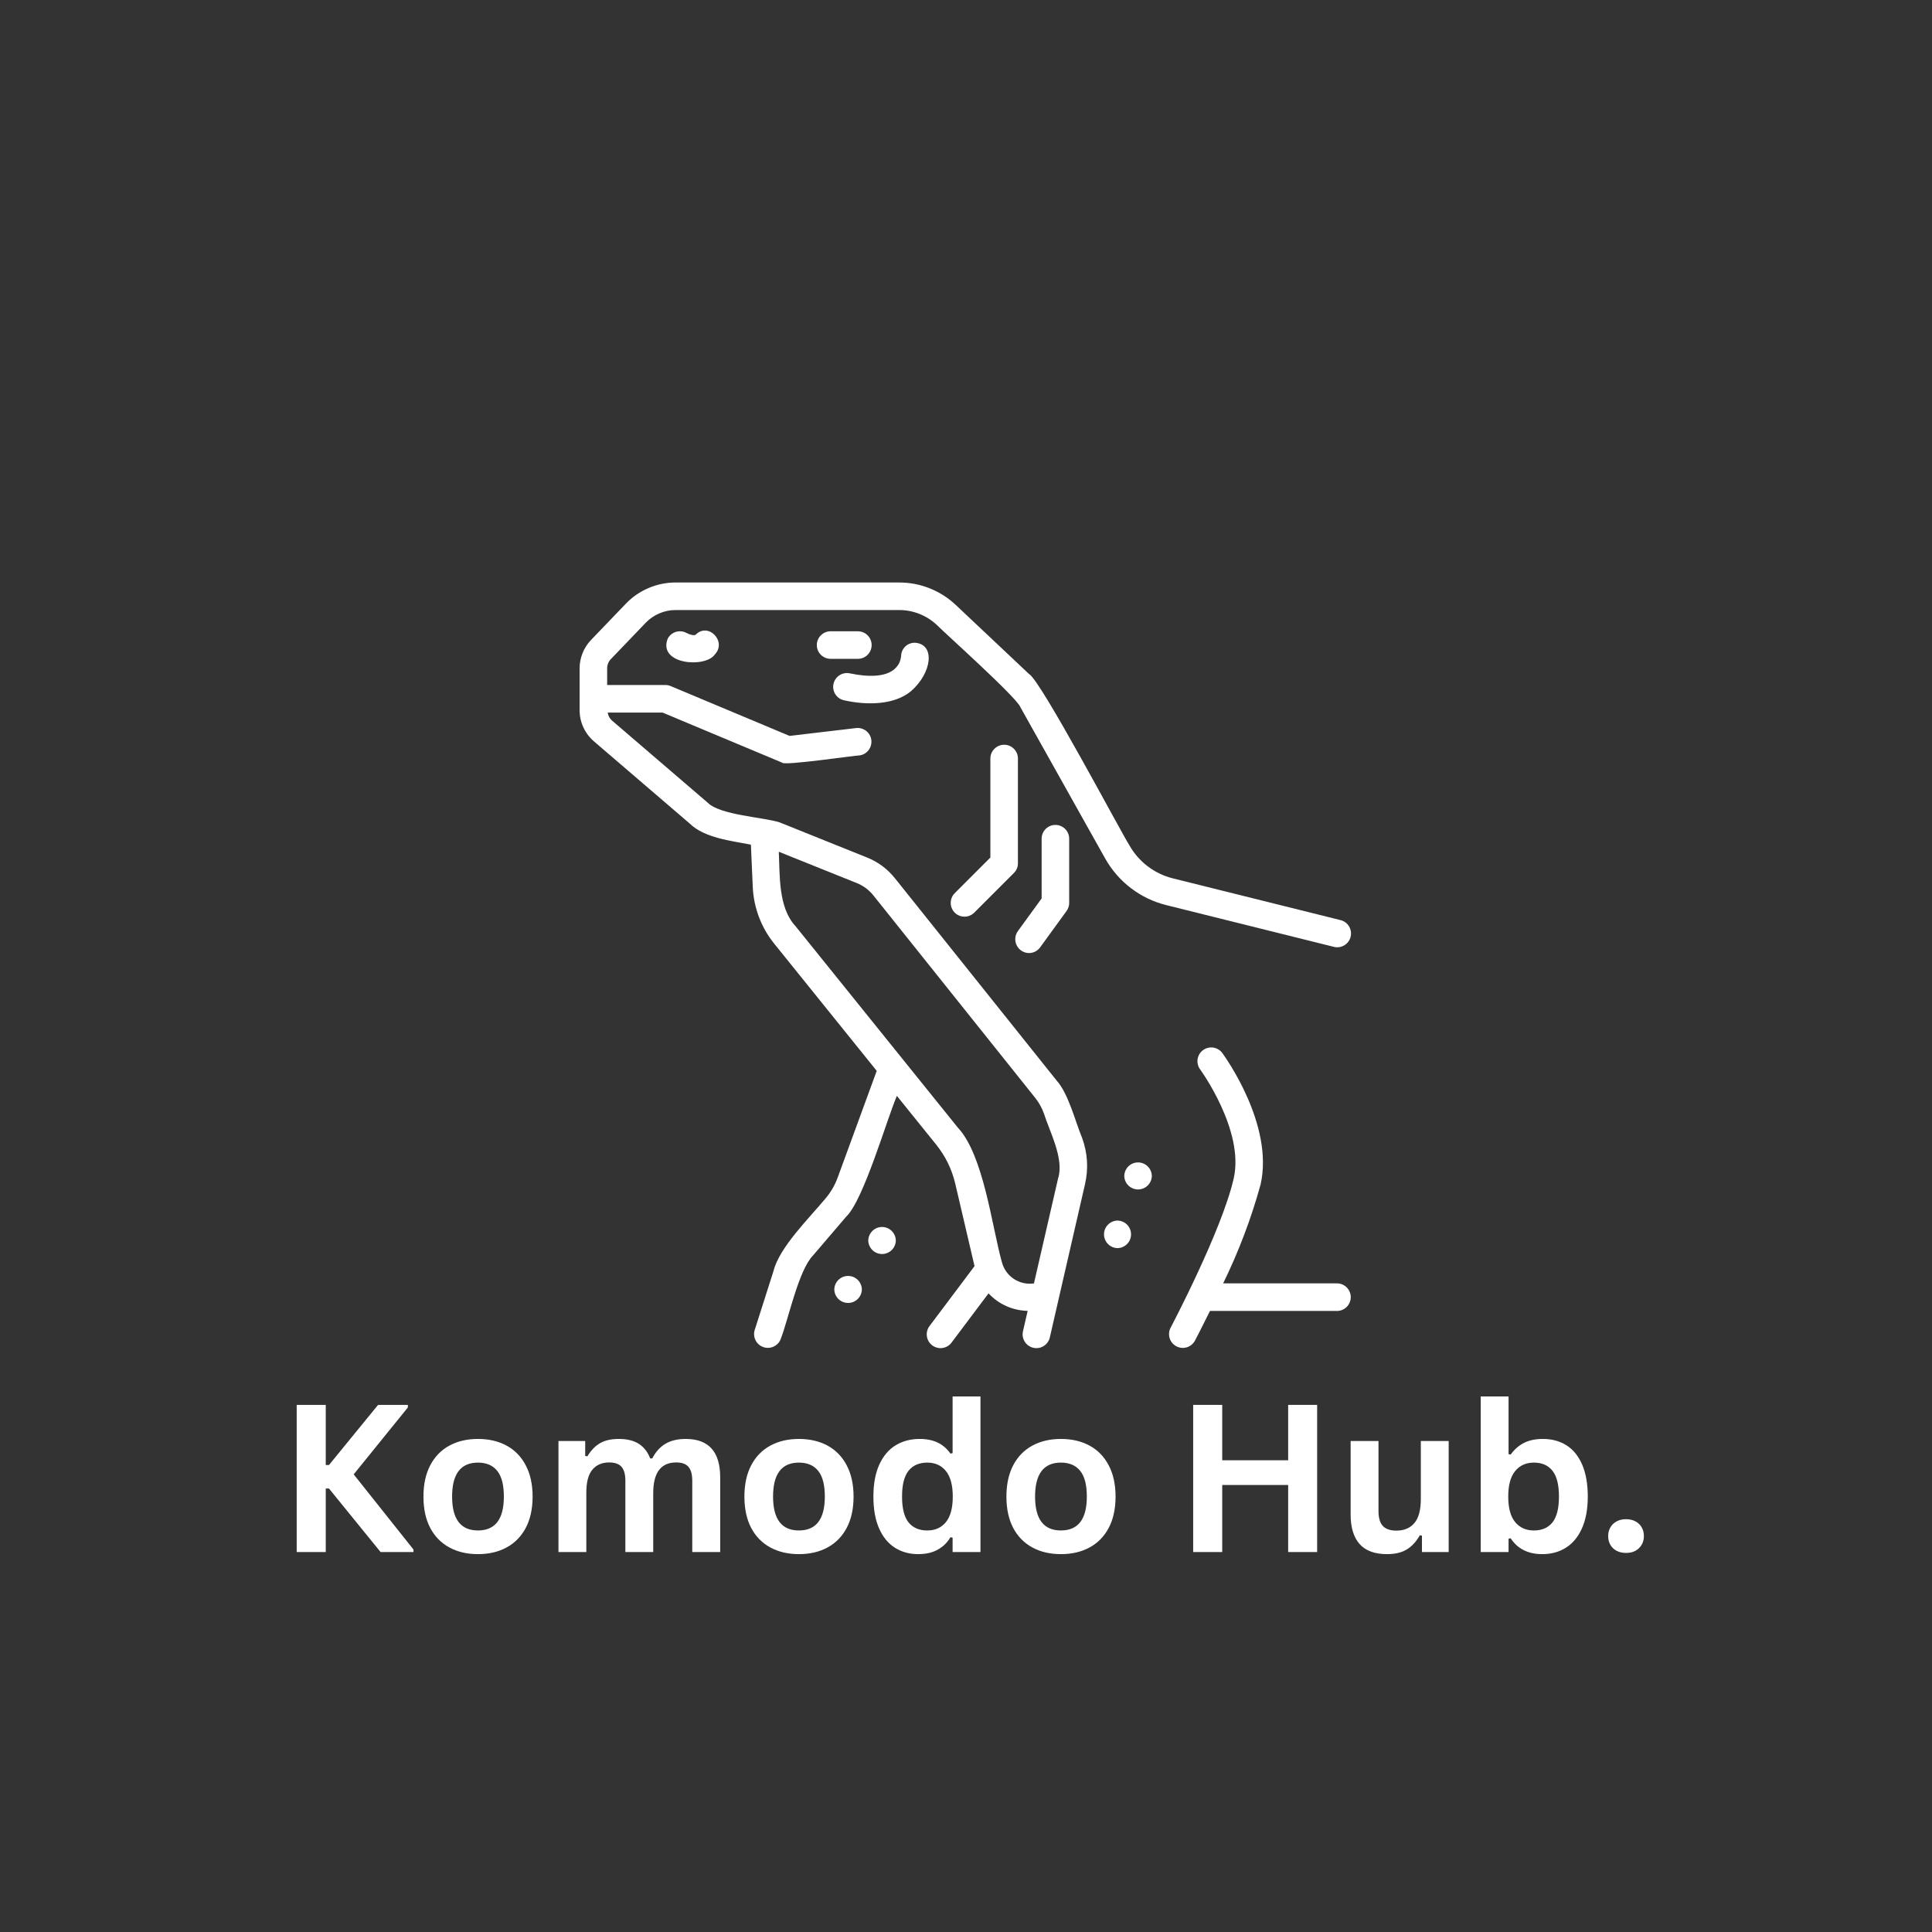 <svg xmlns="http://www.w3.org/2000/svg" xmlns:xlink="http://www.w3.org/1999/xlink" width="500" zoomAndPan="magnify" viewBox="0 0 375 375" height="500" preserveAspectRatio="xMidYMid meet" version="1.0"><rect x="0" y="0" width="375" height="375" fill="#333333" stroke="none"/><defs><g/><clipPath id="e89ce76472"><path d="M 226 203 L 262.5 203 L 262.5 262 L 226 262 Z M 226 203 " clip-rule="nonzero"/></clipPath><clipPath id="e16a54b0ea"><path d="M 112.5 113 L 262.5 113 L 262.5 262 L 112.5 262 Z M 112.5 113 " clip-rule="nonzero"/></clipPath></defs><g clip-path="url(#e89ce76472)"><path fill="#ffffff" d="M 259.559 249.105 L 237.41 249.105 C 240.43 242.93 242.852 236.535 244.68 229.91 C 247.324 218.266 237.66 204.953 237.246 204.391 C 237.039 204.105 236.781 203.871 236.477 203.691 C 236.172 203.508 235.848 203.391 235.496 203.336 C 235.148 203.285 234.801 203.301 234.457 203.387 C 234.113 203.469 233.797 203.617 233.512 203.828 C 233.227 204.039 232.992 204.293 232.809 204.598 C 232.625 204.898 232.508 205.227 232.453 205.574 C 232.402 205.926 232.414 206.273 232.5 206.617 C 232.582 206.961 232.73 207.273 232.941 207.562 C 233.027 207.68 241.574 219.438 239.465 228.727 C 237.164 238.844 227.293 257.559 227.195 257.746 C 227.039 258.059 226.945 258.391 226.918 258.738 C 226.891 259.09 226.93 259.43 227.035 259.762 C 227.141 260.098 227.305 260.398 227.531 260.668 C 227.754 260.934 228.023 261.152 228.332 261.316 C 228.641 261.48 228.969 261.578 229.32 261.613 C 229.668 261.648 230.008 261.613 230.344 261.516 C 230.68 261.414 230.984 261.254 231.258 261.035 C 231.531 260.816 231.75 260.555 231.922 260.246 C 232.059 259.984 233.25 257.723 234.859 254.453 L 259.559 254.453 C 259.91 254.445 260.246 254.371 260.566 254.234 C 260.887 254.094 261.172 253.898 261.414 253.648 C 261.66 253.398 261.852 253.113 261.98 252.789 C 262.113 252.465 262.18 252.129 262.18 251.777 C 262.18 251.426 262.113 251.09 261.98 250.766 C 261.852 250.441 261.66 250.156 261.414 249.906 C 261.172 249.656 260.887 249.461 260.566 249.32 C 260.246 249.184 259.91 249.109 259.559 249.105 Z M 259.559 249.105 " fill-opacity="1" fill-rule="nonzero"/></g><g clip-path="url(#e16a54b0ea)"><path fill="#ffffff" d="M 133.898 159.871 C 136.75 162.664 142.008 163.211 145.75 163.945 L 146.113 172.199 C 146.207 174.188 146.605 176.113 147.309 177.98 C 148.012 179.844 148.984 181.551 150.23 183.109 L 170.172 207.852 L 162.59 228.57 C 162.035 230.078 161.238 231.445 160.195 232.664 C 157.277 236.207 151.281 242.07 150.145 246.676 L 146.477 258.184 C 146.379 258.52 146.344 258.863 146.379 259.211 C 146.414 259.559 146.516 259.887 146.68 260.195 C 146.84 260.508 147.059 260.773 147.324 260.996 C 147.594 261.223 147.895 261.387 148.23 261.492 C 148.562 261.602 148.902 261.641 149.254 261.609 C 149.602 261.582 149.93 261.492 150.242 261.332 C 150.555 261.176 150.828 260.965 151.059 260.703 C 151.289 260.438 151.457 260.141 151.57 259.809 C 153.023 256.062 155.004 246.527 157.816 243.672 L 164.258 236.141 C 167.645 232.914 172.191 217.051 174.086 212.711 L 181.758 222.227 C 183.531 224.449 184.746 226.945 185.406 229.715 L 189.156 245.754 L 180.414 257.391 C 180.203 257.676 180.051 257.988 179.965 258.332 C 179.875 258.676 179.855 259.023 179.906 259.375 C 179.957 259.723 180.074 260.051 180.254 260.359 C 180.434 260.664 180.664 260.922 180.949 261.133 C 181.234 261.348 181.547 261.5 181.891 261.586 C 182.234 261.676 182.578 261.695 182.93 261.645 C 183.281 261.594 183.609 261.48 183.914 261.297 C 184.219 261.117 184.48 260.887 184.691 260.602 L 191.875 251.039 C 192.855 252.098 194.008 252.922 195.324 253.512 C 196.645 254.098 198.023 254.406 199.469 254.438 L 198.559 258.398 C 198.477 258.746 198.469 259.094 198.527 259.441 C 198.586 259.793 198.711 260.117 198.898 260.418 C 199.086 260.719 199.324 260.969 199.613 261.176 C 199.902 261.383 200.219 261.523 200.566 261.602 C 200.91 261.684 201.258 261.691 201.609 261.633 C 201.957 261.574 202.281 261.453 202.582 261.262 C 202.883 261.074 203.137 260.836 203.344 260.547 C 203.547 260.258 203.691 259.941 203.77 259.594 L 210.586 229.914 C 211.297 226.836 211.109 223.809 210.027 220.84 C 208.699 217.672 207.402 212.289 205.09 209.73 L 173.727 170.492 C 172.262 168.656 170.441 167.305 168.266 166.43 L 151.305 159.617 C 148.289 158.629 139.742 158.215 137.379 155.812 L 118.781 139.852 C 118.32 139.434 118.047 138.918 117.953 138.305 L 128.594 138.305 L 151.84 148.039 C 152.148 148.664 166.109 146.602 166.824 146.625 C 167.172 146.578 167.5 146.469 167.805 146.293 C 168.105 146.117 168.367 145.891 168.582 145.613 C 168.797 145.336 168.953 145.031 169.047 144.691 C 169.141 144.352 169.168 144.008 169.125 143.66 C 169.086 143.312 168.98 142.984 168.809 142.676 C 168.641 142.371 168.418 142.105 168.145 141.887 C 167.867 141.668 167.562 141.508 167.227 141.41 C 166.891 141.309 166.547 141.277 166.199 141.312 L 153.258 142.84 L 130.164 133.164 C 129.836 133.023 129.488 132.957 129.133 132.957 L 117.848 132.957 L 117.848 129.758 C 117.848 129.039 118.094 128.422 118.59 127.906 L 125.336 120.875 C 126.094 120.09 126.977 119.484 127.98 119.055 C 128.984 118.625 130.031 118.41 131.125 118.41 L 174.52 118.41 C 175.883 118.406 177.199 118.656 178.465 119.16 C 179.734 119.664 180.863 120.383 181.855 121.32 C 183.535 123.023 197.367 135.379 198.066 137.281 L 214.531 166.664 C 215.16 167.777 215.891 168.812 216.727 169.777 C 217.566 170.742 218.492 171.609 219.508 172.383 C 220.52 173.16 221.605 173.824 222.754 174.379 C 223.906 174.93 225.098 175.363 226.336 175.672 L 258.914 183.785 C 259.258 183.871 259.605 183.887 259.953 183.836 C 260.305 183.781 260.633 183.664 260.938 183.48 C 261.238 183.301 261.496 183.066 261.707 182.781 C 261.918 182.496 262.066 182.18 262.152 181.836 C 262.238 181.492 262.254 181.145 262.203 180.793 C 262.148 180.445 262.031 180.117 261.848 179.812 C 261.668 179.508 261.434 179.25 261.148 179.039 C 260.863 178.828 260.551 178.68 260.203 178.594 L 227.629 170.484 C 225.84 170.035 224.215 169.25 222.75 168.133 C 221.285 167.016 220.102 165.652 219.199 164.047 C 217.492 161.367 201.98 132.004 199.742 130.832 L 185.523 117.43 C 184.035 116.023 182.34 114.945 180.438 114.188 C 178.539 113.434 176.562 113.059 174.52 113.062 L 131.125 113.062 C 129.305 113.066 127.559 113.422 125.883 114.137 C 124.207 114.852 122.738 115.863 121.477 117.176 L 114.73 124.207 C 114.012 124.953 113.461 125.805 113.078 126.766 C 112.691 127.727 112.5 128.723 112.5 129.758 L 112.5 137.824 C 112.5 138.992 112.742 140.109 113.23 141.172 C 113.723 142.234 114.41 143.148 115.297 143.91 Z M 166.273 171.391 C 167.578 171.918 168.668 172.73 169.547 173.828 L 200.914 213.07 C 201.645 213.984 202.211 214.992 202.609 216.09 C 203.707 219.59 206.602 224.945 205.375 228.719 L 200.691 249.105 C 200.355 249.156 200.012 249.176 199.672 249.164 C 199.328 249.152 198.988 249.105 198.656 249.031 C 198.32 248.957 197.996 248.855 197.68 248.719 C 197.367 248.586 197.066 248.426 196.781 248.234 C 196.496 248.047 196.23 247.832 195.984 247.594 C 195.738 247.355 195.516 247.094 195.316 246.816 C 195.117 246.535 194.949 246.242 194.805 245.93 C 194.66 245.617 194.547 245.297 194.461 244.965 C 192.531 238.102 190.934 224.23 185.918 218.871 L 154.395 179.75 C 151.039 176.145 151.383 169.898 151.164 165.324 Z M 166.273 171.391 " fill-opacity="1" fill-rule="nonzero"/></g><path fill="#ffffff" d="M 197.578 147.18 C 197.574 146.828 197.5 146.492 197.363 146.172 C 197.223 145.852 197.027 145.566 196.777 145.32 C 196.527 145.074 196.242 144.887 195.918 144.754 C 195.594 144.621 195.258 144.555 194.906 144.555 C 194.555 144.555 194.219 144.621 193.895 144.754 C 193.57 144.887 193.285 145.078 193.035 145.32 C 192.785 145.566 192.59 145.852 192.449 146.172 C 192.312 146.492 192.238 146.828 192.23 147.18 L 192.23 166.445 L 185.316 173.363 C 185.066 173.613 184.871 173.902 184.738 174.23 C 184.602 174.559 184.535 174.898 184.535 175.254 C 184.535 175.605 184.602 175.949 184.738 176.277 C 184.875 176.602 185.066 176.891 185.316 177.141 C 185.566 177.395 185.855 177.586 186.184 177.723 C 186.512 177.855 186.852 177.926 187.207 177.926 C 187.562 177.926 187.902 177.859 188.23 177.723 C 188.555 177.586 188.844 177.395 189.098 177.145 L 196.797 169.445 C 197.32 168.922 197.578 168.293 197.578 167.555 Z M 197.578 147.18 " fill-opacity="1" fill-rule="nonzero"/><path fill="#ffffff" d="M 199.719 184.988 C 200.145 184.988 200.551 184.891 200.934 184.699 C 201.312 184.504 201.629 184.234 201.883 183.887 L 207.016 176.824 C 207.355 176.355 207.527 175.832 207.527 175.254 L 207.527 162.742 C 207.52 162.391 207.445 162.055 207.309 161.734 C 207.168 161.41 206.977 161.129 206.727 160.883 C 206.477 160.637 206.188 160.449 205.863 160.316 C 205.539 160.184 205.203 160.117 204.852 160.117 C 204.504 160.117 204.164 160.184 203.84 160.316 C 203.516 160.449 203.23 160.637 202.98 160.883 C 202.73 161.129 202.535 161.41 202.398 161.734 C 202.258 162.055 202.188 162.391 202.18 162.742 L 202.18 174.383 L 197.559 180.742 C 197.27 181.148 197.105 181.602 197.07 182.102 C 197.035 182.598 197.129 183.07 197.355 183.516 C 197.582 183.961 197.906 184.316 198.332 184.582 C 198.754 184.844 199.219 184.98 199.719 184.988 Z M 199.719 184.988 " fill-opacity="1" fill-rule="nonzero"/><path fill="#ffffff" d="M 169.184 125.207 C 169.184 124.852 169.117 124.512 168.98 124.184 C 168.848 123.855 168.652 123.566 168.402 123.316 C 168.152 123.062 167.863 122.871 167.535 122.734 C 167.207 122.602 166.867 122.531 166.512 122.531 L 161.219 122.531 C 160.863 122.531 160.52 122.602 160.195 122.734 C 159.867 122.871 159.578 123.066 159.328 123.316 C 159.074 123.566 158.883 123.855 158.746 124.184 C 158.609 124.512 158.543 124.852 158.543 125.207 C 158.543 125.559 158.609 125.902 158.746 126.23 C 158.883 126.559 159.074 126.848 159.328 127.098 C 159.578 127.348 159.867 127.539 160.195 127.676 C 160.52 127.812 160.863 127.879 161.219 127.879 L 166.512 127.879 C 166.867 127.879 167.207 127.812 167.535 127.676 C 167.863 127.539 168.152 127.348 168.402 127.098 C 168.652 126.848 168.848 126.559 168.98 126.23 C 169.117 125.902 169.184 125.559 169.184 125.207 Z M 169.184 125.207 " fill-opacity="1" fill-rule="nonzero"/><path fill="#ffffff" d="M 135.012 123.215 C 134.84 123.316 134.25 123.371 133.203 122.832 C 132.891 122.668 132.555 122.57 132.203 122.543 C 131.848 122.512 131.504 122.551 131.164 122.656 C 130.824 122.766 130.52 122.934 130.25 123.16 C 129.98 123.391 129.762 123.66 129.598 123.977 C 127.664 128.977 136.906 129.719 138.746 127.027 C 141.141 124.527 137.465 120.68 135.012 123.215 Z M 135.012 123.215 " fill-opacity="1" fill-rule="nonzero"/><path fill="#ffffff" d="M 163.793 135.918 C 168.246 136.922 173.574 136.863 176.828 134.156 C 180.953 130.539 181.52 125.074 177.664 124.762 C 177.312 124.742 176.965 124.793 176.633 124.914 C 176.301 125.035 176.004 125.215 175.742 125.457 C 175.484 125.699 175.281 125.98 175.137 126.305 C 174.992 126.629 174.914 126.969 174.906 127.324 C 174.801 128.434 174.309 129.336 173.43 130.023 C 171.785 131.293 168.832 131.516 164.898 130.688 C 164.555 130.621 164.211 130.621 163.867 130.691 C 163.523 130.762 163.203 130.891 162.914 131.086 C 162.621 131.281 162.375 131.52 162.18 131.812 C 161.984 132.102 161.848 132.418 161.777 132.762 C 161.703 133.102 161.699 133.445 161.762 133.793 C 161.824 134.137 161.949 134.457 162.141 134.754 C 162.328 135.047 162.566 135.297 162.852 135.5 C 163.137 135.699 163.453 135.84 163.793 135.918 Z M 163.793 135.918 " fill-opacity="1" fill-rule="nonzero"/><path fill="#ffffff" d="M 223.57 228.25 C 223.562 227.898 223.488 227.562 223.352 227.242 C 223.211 226.918 223.02 226.637 222.77 226.391 C 222.52 226.145 222.23 225.957 221.906 225.824 C 221.582 225.691 221.246 225.625 220.895 225.625 C 220.543 225.625 220.207 225.691 219.883 225.824 C 219.559 225.957 219.273 226.145 219.023 226.391 C 218.773 226.637 218.578 226.918 218.438 227.242 C 218.301 227.562 218.227 227.898 218.223 228.25 C 218.227 228.598 218.301 228.934 218.438 229.258 C 218.578 229.578 218.773 229.863 219.023 230.105 C 219.273 230.352 219.559 230.543 219.883 230.672 C 220.207 230.805 220.547 230.871 220.895 230.871 C 221.246 230.871 221.582 230.805 221.906 230.672 C 222.23 230.543 222.52 230.352 222.77 230.105 C 223.02 229.863 223.211 229.578 223.352 229.258 C 223.488 228.934 223.562 228.598 223.57 228.25 Z M 223.57 228.25 " fill-opacity="1" fill-rule="nonzero"/><path fill="#ffffff" d="M 216.91 236.91 C 216.562 236.918 216.227 236.992 215.902 237.129 C 215.582 237.27 215.297 237.461 215.055 237.711 C 214.809 237.961 214.617 238.25 214.484 238.574 C 214.355 238.898 214.289 239.234 214.289 239.586 C 214.289 239.938 214.355 240.273 214.484 240.598 C 214.617 240.922 214.809 241.207 215.055 241.457 C 215.297 241.707 215.582 241.902 215.902 242.043 C 216.227 242.18 216.562 242.254 216.91 242.258 C 217.262 242.254 217.598 242.18 217.918 242.043 C 218.242 241.902 218.523 241.707 218.77 241.457 C 219.016 241.207 219.203 240.922 219.336 240.598 C 219.469 240.273 219.535 239.938 219.535 239.586 C 219.535 239.234 219.469 238.898 219.336 238.574 C 219.203 238.25 219.016 237.961 218.77 237.711 C 218.523 237.461 218.242 237.27 217.918 237.129 C 217.598 236.992 217.262 236.918 216.91 236.91 Z M 216.91 236.91 " fill-opacity="1" fill-rule="nonzero"/><path fill="#ffffff" d="M 168.531 240.781 C 168.539 241.129 168.609 241.465 168.75 241.789 C 168.887 242.109 169.082 242.391 169.332 242.637 C 169.582 242.883 169.867 243.07 170.191 243.203 C 170.516 243.336 170.855 243.402 171.203 243.402 C 171.555 243.402 171.891 243.336 172.215 243.203 C 172.539 243.07 172.828 242.883 173.078 242.637 C 173.328 242.391 173.52 242.109 173.66 241.789 C 173.797 241.465 173.871 241.129 173.879 240.781 C 173.871 240.43 173.797 240.094 173.66 239.773 C 173.52 239.453 173.328 239.168 173.078 238.922 C 172.828 238.676 172.539 238.488 172.215 238.355 C 171.891 238.223 171.555 238.156 171.203 238.156 C 170.855 238.156 170.516 238.223 170.191 238.355 C 169.867 238.488 169.582 238.68 169.332 238.922 C 169.082 239.168 168.887 239.453 168.75 239.773 C 168.609 240.094 168.539 240.43 168.531 240.781 Z M 168.531 240.781 " fill-opacity="1" fill-rule="nonzero"/><path fill="#ffffff" d="M 161.938 250.281 C 161.945 250.629 162.02 250.965 162.156 251.289 C 162.297 251.609 162.488 251.895 162.738 252.137 C 162.988 252.383 163.277 252.57 163.602 252.703 C 163.926 252.836 164.262 252.902 164.613 252.902 C 164.961 252.902 165.301 252.836 165.625 252.703 C 165.949 252.57 166.234 252.383 166.484 252.137 C 166.734 251.895 166.93 251.609 167.066 251.289 C 167.207 250.965 167.277 250.629 167.285 250.281 C 167.277 249.93 167.207 249.594 167.066 249.273 C 166.93 248.953 166.734 248.668 166.484 248.422 C 166.234 248.18 165.949 247.988 165.625 247.855 C 165.301 247.727 164.961 247.66 164.613 247.66 C 164.262 247.66 163.926 247.727 163.602 247.855 C 163.277 247.988 162.988 248.18 162.738 248.422 C 162.488 248.668 162.297 248.953 162.156 249.273 C 162.02 249.594 161.945 249.93 161.938 250.281 Z M 161.938 250.281 " fill-opacity="1" fill-rule="nonzero"/><g fill="#ffffff" fill-opacity="1"><g transform="translate(53.869, 301.25)"><g><path d="M 3.719 0 L 3.719 -28.562 L 9.359 -28.562 L 9.359 -16.891 L 9.984 -16.891 L 19.516 -28.562 L 25.297 -28.562 L 25.297 -28.062 L 14.781 -15.078 L 26.391 -0.484 L 26.391 0 L 20 0 L 9.984 -12.328 L 9.359 -12.328 L 9.359 0 Z M 3.719 0 "/></g></g></g><g fill="#ffffff" fill-opacity="1"><g transform="translate(80.253, 301.25)"><g><path d="M 12.516 0.406 C 10.41 0.406 8.562 -0.023 6.969 -0.891 C 5.375 -1.754 4.133 -3.02 3.25 -4.688 C 2.375 -6.363 1.938 -8.391 1.938 -10.766 C 1.938 -13.129 2.375 -15.148 3.25 -16.828 C 4.133 -18.516 5.375 -19.789 6.969 -20.656 C 8.562 -21.52 10.41 -21.953 12.516 -21.953 C 14.629 -21.953 16.484 -21.52 18.078 -20.656 C 19.672 -19.789 20.91 -18.516 21.797 -16.828 C 22.68 -15.148 23.125 -13.129 23.125 -10.766 C 23.125 -8.391 22.68 -6.363 21.797 -4.688 C 20.91 -3.02 19.672 -1.754 18.078 -0.891 C 16.484 -0.023 14.629 0.406 12.516 0.406 Z M 12.516 -4.188 C 15.867 -4.188 17.547 -6.379 17.547 -10.766 C 17.547 -13.047 17.113 -14.711 16.25 -15.766 C 15.395 -16.828 14.148 -17.359 12.516 -17.359 C 9.172 -17.359 7.5 -15.16 7.5 -10.766 C 7.5 -6.379 9.172 -4.188 12.516 -4.188 Z M 12.516 -4.188 "/></g></g></g><g fill="#ffffff" fill-opacity="1"><g transform="translate(105.29, 301.25)"><g><path d="M 3.109 0 L 3.109 -21.547 L 8.297 -21.547 L 8.297 -18.656 L 8.719 -18.578 C 9.414 -19.734 10.234 -20.582 11.172 -21.125 C 12.117 -21.676 13.332 -21.953 14.812 -21.953 C 16.438 -21.953 17.742 -21.629 18.734 -20.984 C 19.723 -20.336 20.445 -19.398 20.906 -18.172 L 21.312 -18.172 C 21.977 -19.453 22.832 -20.398 23.875 -21.016 C 24.926 -21.641 26.234 -21.953 27.797 -21.953 C 32.266 -21.953 34.5 -19.469 34.5 -14.5 L 34.5 0 L 29.078 0 L 29.078 -13.812 C 29.078 -15.07 28.828 -15.984 28.328 -16.547 C 27.836 -17.109 27.047 -17.391 25.953 -17.391 C 22.984 -17.391 21.5 -15.398 21.5 -11.422 L 21.5 0 L 16.094 0 L 16.094 -13.812 C 16.094 -15.07 15.844 -15.984 15.344 -16.547 C 14.844 -17.109 14.047 -17.391 12.953 -17.391 C 11.555 -17.391 10.469 -16.922 9.688 -15.984 C 8.906 -15.055 8.516 -13.578 8.516 -11.547 L 8.516 0 Z M 3.109 0 "/></g></g></g><g fill="#ffffff" fill-opacity="1"><g transform="translate(142.551, 301.25)"><g><path d="M 12.516 0.406 C 10.41 0.406 8.562 -0.023 6.969 -0.891 C 5.375 -1.754 4.133 -3.02 3.25 -4.688 C 2.375 -6.363 1.938 -8.391 1.938 -10.766 C 1.938 -13.129 2.375 -15.148 3.25 -16.828 C 4.133 -18.516 5.375 -19.789 6.969 -20.656 C 8.562 -21.52 10.41 -21.953 12.516 -21.953 C 14.629 -21.953 16.484 -21.52 18.078 -20.656 C 19.672 -19.789 20.91 -18.516 21.797 -16.828 C 22.68 -15.148 23.125 -13.129 23.125 -10.766 C 23.125 -8.391 22.68 -6.363 21.797 -4.688 C 20.91 -3.02 19.672 -1.754 18.078 -0.891 C 16.484 -0.023 14.629 0.406 12.516 0.406 Z M 12.516 -4.188 C 15.867 -4.188 17.547 -6.379 17.547 -10.766 C 17.547 -13.047 17.113 -14.711 16.25 -15.766 C 15.395 -16.828 14.148 -17.359 12.516 -17.359 C 9.172 -17.359 7.5 -15.16 7.5 -10.766 C 7.5 -6.379 9.172 -4.188 12.516 -4.188 Z M 12.516 -4.188 "/></g></g></g><g fill="#ffffff" fill-opacity="1"><g transform="translate(167.588, 301.25)"><g><path d="M 10.641 0.406 C 8.941 0.406 7.438 -0.004 6.125 -0.828 C 4.812 -1.66 3.785 -2.91 3.047 -4.578 C 2.305 -6.254 1.938 -8.316 1.938 -10.766 C 1.938 -13.223 2.316 -15.285 3.078 -16.953 C 3.836 -18.629 4.891 -19.879 6.234 -20.703 C 7.586 -21.535 9.148 -21.953 10.922 -21.953 C 12.266 -21.953 13.426 -21.719 14.406 -21.25 C 15.383 -20.789 16.211 -20.078 16.891 -19.109 L 17.312 -19.203 L 17.312 -30.203 L 22.719 -30.203 L 22.719 0 L 17.312 0 L 17.312 -2.797 L 16.891 -2.875 C 16.297 -1.852 15.477 -1.051 14.438 -0.469 C 13.395 0.113 12.129 0.406 10.641 0.406 Z M 12.406 -4.188 C 13.926 -4.188 15.129 -4.727 16.016 -5.812 C 16.898 -6.895 17.344 -8.547 17.344 -10.766 C 17.344 -12.973 16.898 -14.625 16.016 -15.719 C 15.129 -16.812 13.926 -17.359 12.406 -17.359 C 10.812 -17.359 9.594 -16.828 8.75 -15.766 C 7.914 -14.711 7.5 -13.047 7.5 -10.766 C 7.5 -8.492 7.914 -6.828 8.75 -5.766 C 9.594 -4.711 10.812 -4.188 12.406 -4.188 Z M 12.406 -4.188 "/></g></g></g><g fill="#ffffff" fill-opacity="1"><g transform="translate(193.406, 301.25)"><g><path d="M 12.516 0.406 C 10.41 0.406 8.562 -0.023 6.969 -0.891 C 5.375 -1.754 4.133 -3.02 3.25 -4.688 C 2.375 -6.363 1.938 -8.391 1.938 -10.766 C 1.938 -13.129 2.375 -15.148 3.25 -16.828 C 4.133 -18.516 5.375 -19.789 6.969 -20.656 C 8.562 -21.52 10.41 -21.953 12.516 -21.953 C 14.629 -21.953 16.484 -21.52 18.078 -20.656 C 19.672 -19.789 20.91 -18.516 21.797 -16.828 C 22.68 -15.148 23.125 -13.129 23.125 -10.766 C 23.125 -8.391 22.68 -6.363 21.797 -4.688 C 20.91 -3.02 19.672 -1.754 18.078 -0.891 C 16.484 -0.023 14.629 0.406 12.516 0.406 Z M 12.516 -4.188 C 15.867 -4.188 17.547 -6.379 17.547 -10.766 C 17.547 -13.047 17.113 -14.711 16.25 -15.766 C 15.395 -16.828 14.148 -17.359 12.516 -17.359 C 9.172 -17.359 7.5 -15.16 7.5 -10.766 C 7.5 -6.379 9.172 -4.188 12.516 -4.188 Z M 12.516 -4.188 "/></g></g></g><g fill="#ffffff" fill-opacity="1"><g transform="translate(218.443, 301.25)"><g/></g></g><g fill="#ffffff" fill-opacity="1"><g transform="translate(227.875, 301.25)"><g><path d="M 22.156 -17.812 L 22.156 -28.562 L 27.781 -28.562 L 27.781 0 L 22.156 0 L 22.156 -13.016 L 9.359 -13.016 L 9.359 0 L 3.719 0 L 3.719 -28.562 L 9.359 -28.562 L 9.359 -17.812 Z M 22.156 -17.812 "/></g></g></g><g fill="#ffffff" fill-opacity="1"><g transform="translate(259.376, 301.25)"><g><path d="M 9.859 0.406 C 7.441 0.406 5.656 -0.254 4.5 -1.578 C 3.352 -2.898 2.781 -4.797 2.781 -7.266 L 2.781 -21.547 L 8.188 -21.547 L 8.188 -7.953 C 8.188 -6.641 8.469 -5.676 9.031 -5.062 C 9.602 -4.457 10.477 -4.156 11.656 -4.156 C 13.156 -4.156 14.32 -4.645 15.156 -5.625 C 15.988 -6.613 16.406 -8.164 16.406 -10.281 L 16.406 -21.547 L 21.812 -21.547 L 21.812 0 L 16.625 0 L 16.625 -3.172 L 16.219 -3.266 C 15.52 -2.023 14.672 -1.102 13.672 -0.5 C 12.68 0.102 11.41 0.406 9.859 0.406 Z M 9.859 0.406 "/></g></g></g><g fill="#ffffff" fill-opacity="1"><g transform="translate(284.295, 301.25)"><g><path d="M 15.062 0.406 C 12.312 0.406 10.266 -0.617 8.922 -2.672 L 8.516 -2.594 L 8.516 0 L 3.109 0 L 3.109 -30.203 L 8.516 -30.203 L 8.516 -19 L 8.922 -18.922 C 9.672 -19.953 10.547 -20.711 11.547 -21.203 C 12.555 -21.703 13.766 -21.953 15.172 -21.953 C 16.922 -21.953 18.445 -21.539 19.75 -20.719 C 21.051 -19.906 22.066 -18.66 22.797 -16.984 C 23.523 -15.305 23.891 -13.234 23.891 -10.766 C 23.891 -8.316 23.508 -6.254 22.75 -4.578 C 22 -2.91 20.957 -1.66 19.625 -0.828 C 18.301 -0.004 16.781 0.406 15.062 0.406 Z M 13.422 -4.188 C 15.004 -4.188 16.211 -4.711 17.047 -5.766 C 17.879 -6.828 18.297 -8.492 18.297 -10.766 C 18.297 -13.047 17.879 -14.711 17.047 -15.766 C 16.211 -16.828 15.004 -17.359 13.422 -17.359 C 11.898 -17.359 10.691 -16.812 9.797 -15.719 C 8.898 -14.625 8.453 -12.973 8.453 -10.766 C 8.453 -8.547 8.898 -6.895 9.797 -5.812 C 10.691 -4.727 11.898 -4.188 13.422 -4.188 Z M 13.422 -4.188 "/></g></g></g><g fill="#ffffff" fill-opacity="1"><g transform="translate(310.094, 301.25)"><g><path d="M 5.516 0.172 C 4.816 0.172 4.203 0.031 3.672 -0.25 C 3.148 -0.531 2.75 -0.914 2.469 -1.406 C 2.188 -1.906 2.047 -2.469 2.047 -3.094 C 2.047 -3.719 2.188 -4.273 2.469 -4.766 C 2.75 -5.266 3.148 -5.656 3.672 -5.938 C 4.203 -6.227 4.816 -6.375 5.516 -6.375 C 6.211 -6.375 6.82 -6.234 7.344 -5.953 C 7.875 -5.672 8.281 -5.281 8.562 -4.781 C 8.844 -4.289 8.984 -3.734 8.984 -3.109 C 8.984 -2.16 8.664 -1.375 8.031 -0.75 C 7.406 -0.133 6.566 0.172 5.516 0.172 Z M 5.516 0.172 "/></g></g></g></svg>